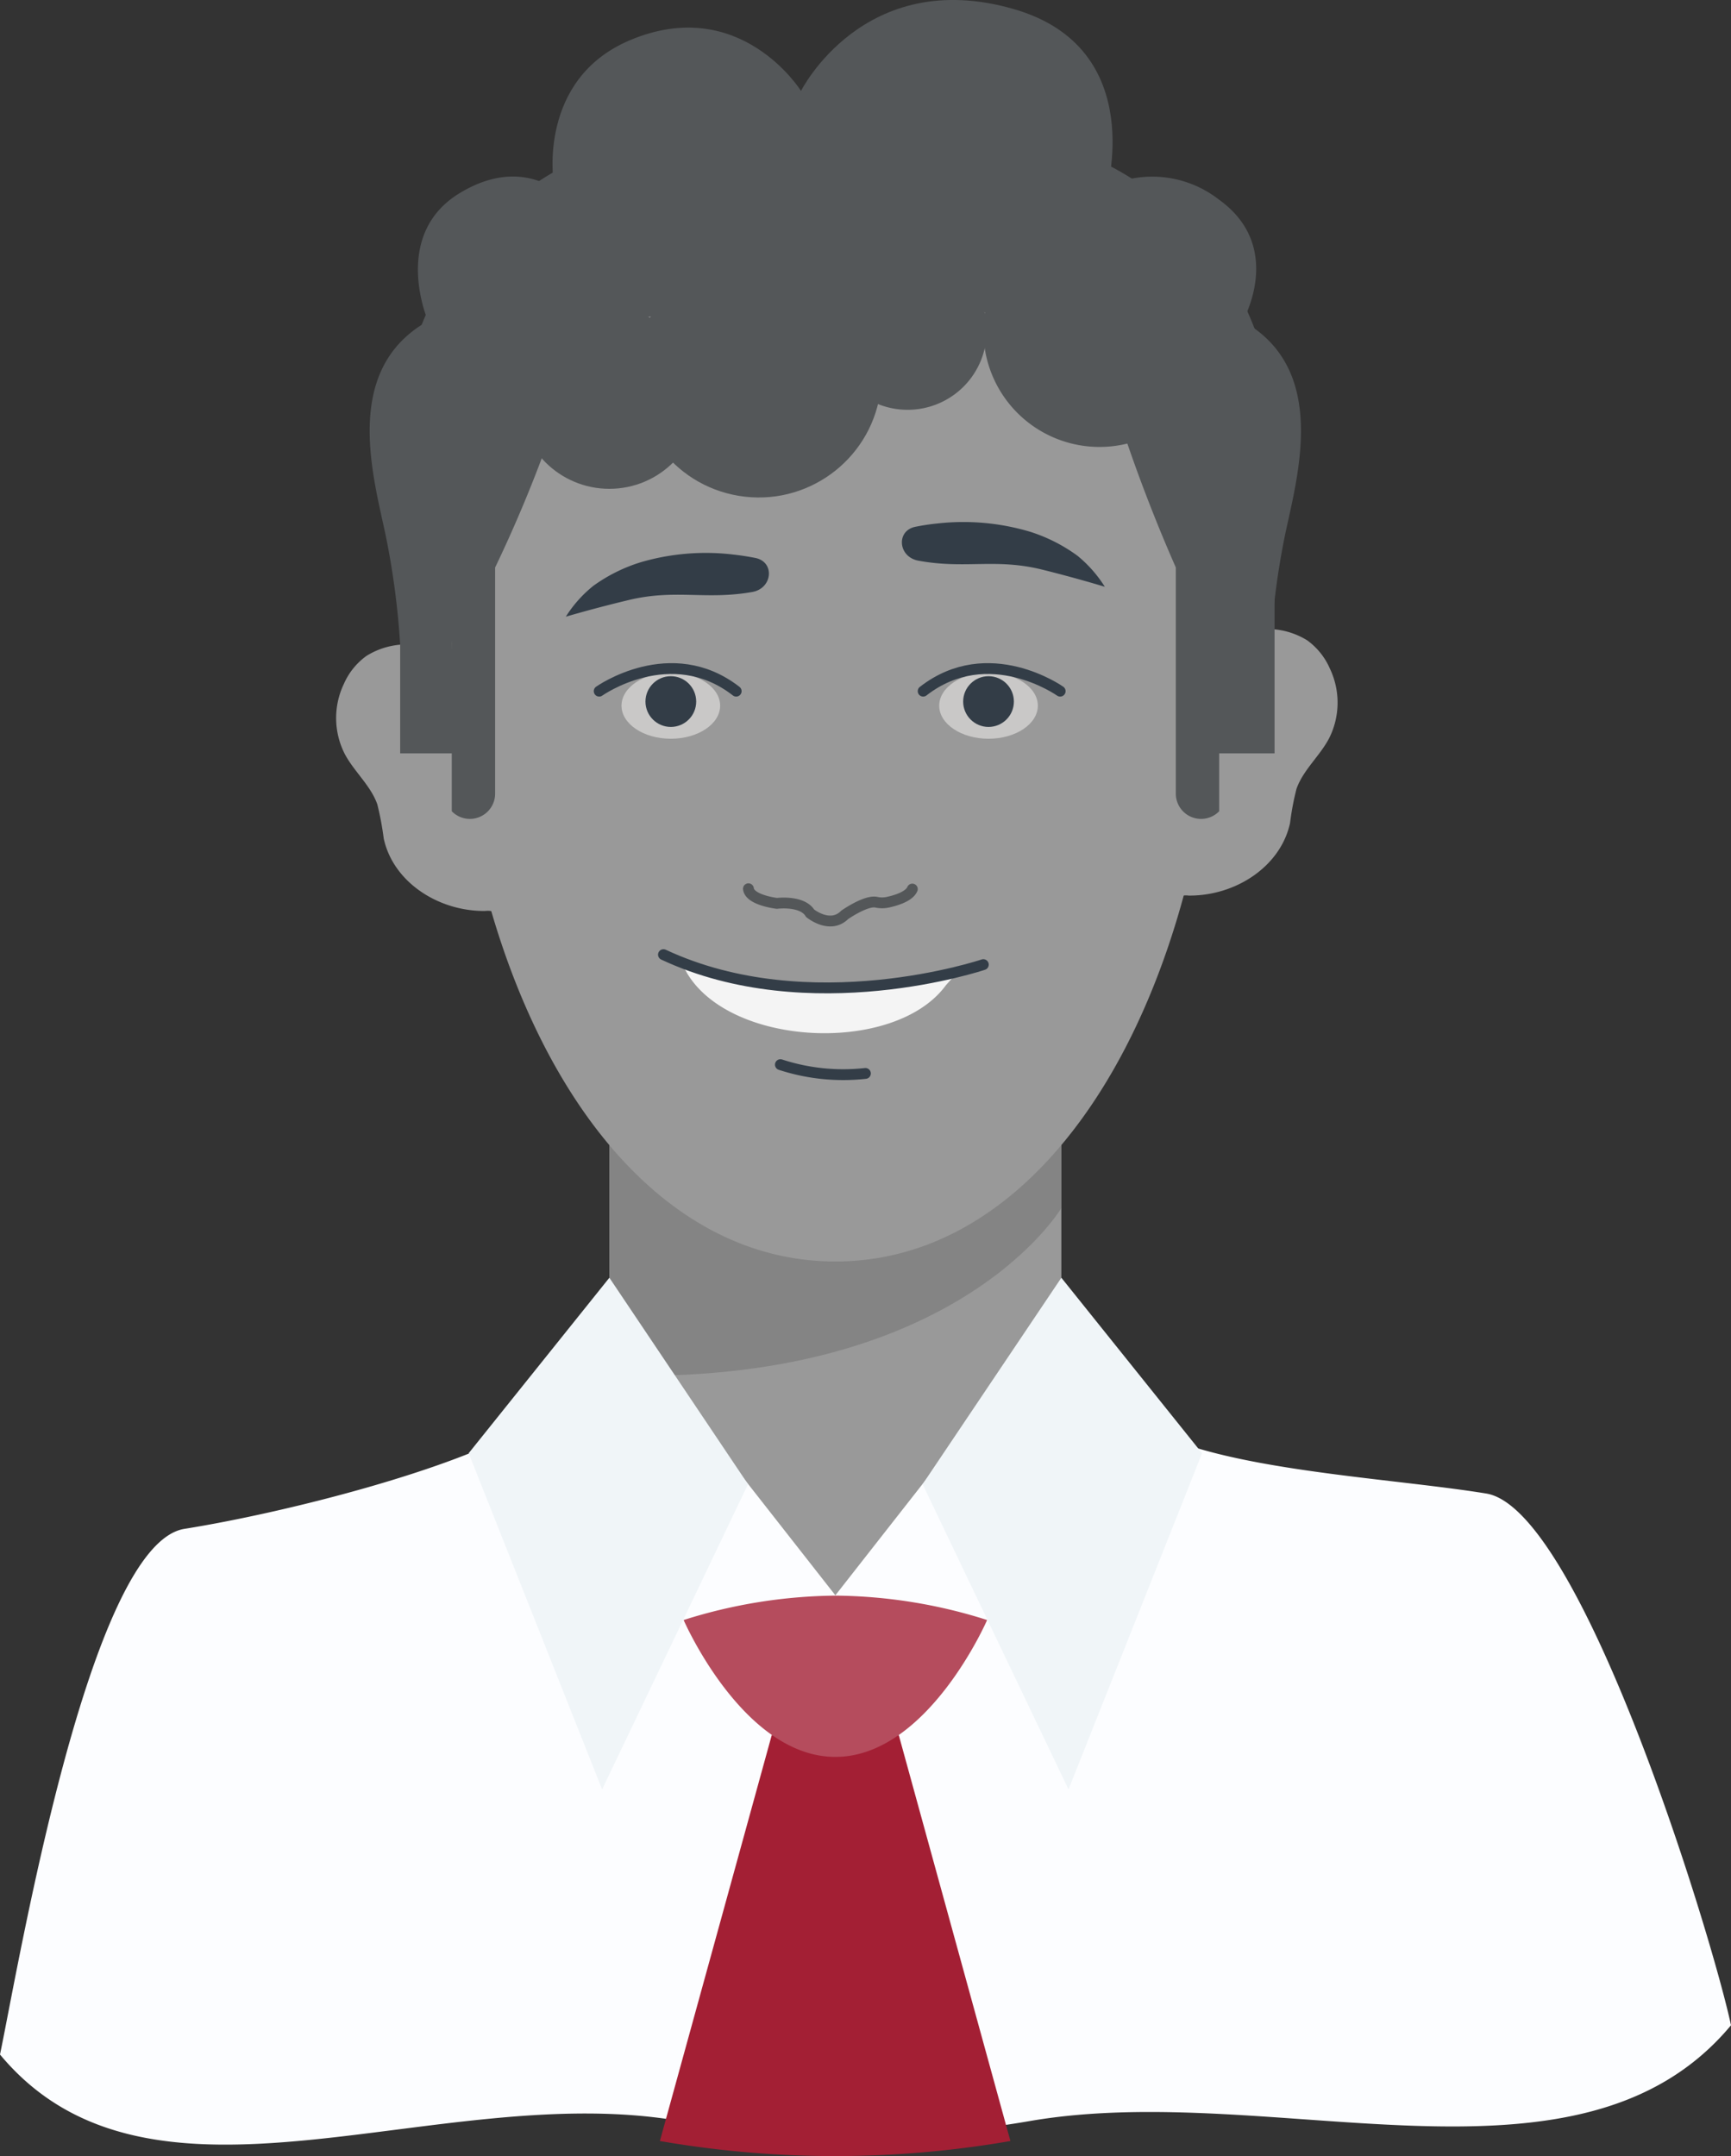 <svg xmlns="http://www.w3.org/2000/svg" viewBox="0 0 159.7 198.93"><rect x="0" y="0" width="159.7" height="198.93" fill="#333333" stroke="none"/><defs><style>.cls-1{fill:#999;}.cls-2{fill:#545759;}.cls-3{fill:#848484;}.cls-4{fill:#fcfdff;}.cls-5{fill:#f0f5f8;}.cls-6{fill:#a31f34;}.cls-7{fill:#b54c5d;}.cls-11,.cls-8{fill:none;stroke-linecap:round;stroke-miterlimit:10;}.cls-8{stroke:#333d47;}.cls-9{fill:#333d47;}.cls-10{fill:#c9c8c7;}.cls-11{stroke:#545759;}.cls-12{fill:#f4f4f4;}</style></defs><title>Asset 12</title><g id="Layer_2" data-name="Layer 2"><g id="Characters"><path class="cls-1" d="M112.83,58.52c.31-.14,1.85-.14,2.18-.22a7,7,0,0,1,5.59.78,6.31,6.31,0,0,1,2.08,2.58,7.3,7.3,0,0,1-.07,6.48c-.86,1.63-2.39,2.91-3,4.65a25.2,25.2,0,0,0-.59,3.14c-.86,4-5,6.74-9.36,6.7a1.8,1.8,0,0,0-2,1.37"/><path class="cls-1" d="M41.59,59.94c-.31-.14-1.85-.14-2.18-.22a7,7,0,0,0-5.59.79,6.27,6.27,0,0,0-2.09,2.58,7.3,7.3,0,0,0,.08,6.48c.86,1.62,2.39,2.91,3,4.64a27.17,27.17,0,0,1,.59,3.14c.85,4,5,6.74,9.36,6.7a1.8,1.8,0,0,1,2,1.37"/><path class="cls-2" d="M65.17,12.11H89.33a28.26,28.26,0,0,1,28.26,28.26V69.51a0,0,0,0,1,0,0H36.92a0,0,0,0,1,0,0V40.36A28.26,28.26,0,0,1,65.17,12.11Z"/><path class="cls-2" d="M102,18S106.12,4.47,93.54.84C79.69-3.16,73.9,8.39,73.9,8.39s-5.61-9-15.83-4.66c-8.46,3.61-7,13-7,13Z"/><path class="cls-2" d="M36.92,59.48a72.94,72.94,0,0,0-1.27-9.75c-1.06-5.29-4.33-15.54,3.84-20.11,0,0-3.48-8,3-11.85,7.08-4.23,11.22,1.94,11.22,1.94v11L43.9,49.55v9.88Z"/><path class="cls-2" d="M117.22,59.48a73.82,73.82,0,0,1,1.26-9.75c1.06-5.29,4.33-15.54-3.83-20.11,0,0,3.94-6.82-2.2-11.21a10,10,0,0,0-12-.22V30.73l9.8,18.82v9.88Z"/><rect class="cls-1" x="56.22" y="105.64" width="41.7" height="48.86"/><path class="cls-3" d="M97.92,105.64v5.82S88.16,128,56.22,126.88V105.64Z"/><path class="cls-4" d="M137.12,137.8c-9.21-1.5-24.73-2.15-31.58-6.21a15.9,15.9,0,0,1-7.63-11l-20.84,26.6-20.85-26.6a15.9,15.9,0,0,1-7.63,11c-6.85,4.06-22.37,8-31.58,9.47C8.2,142.5,1.68,181.55,0,189.56c14,16.82,40.2,2.25,62.71,6.13a94.75,94.75,0,0,0,32.34,0c22.52-3.86,50.63,8,64.65-8.83C158,178.85,145.93,139.24,137.12,137.8Z"/><polygon class="cls-5" points="56.22 117.89 43.24 134.08 55.55 165.1 69.01 136.94 56.22 117.89"/><polygon class="cls-5" points="97.92 117.89 110.9 134.08 98.58 165.1 85.12 136.94 97.92 117.89"/><path class="cls-6" d="M93.22,197.54a94.75,94.75,0,0,1-32.34,0L71.2,160.09H82.92Z"/><path class="cls-7" d="M77.07,147.22a47.68,47.68,0,0,0-14,2.25s5.48,12.63,14,12.63,14-12.63,14-12.63A47.35,47.35,0,0,0,77.07,147.22Z"/><path class="cls-1" d="M77.07,116.39c21.2,0,35.38-27.41,35.38-59.1a35.39,35.39,0,0,0-70.77,0C41.68,89,55.87,116.39,77.07,116.39Z"/><path class="cls-2" d="M77.05,27.73c14.74,0,24,3.55,24,3.55a148.51,148.51,0,0,0,7.43,21.08V73.18a2.33,2.33,0,0,0,4,1.67h0V59.43c1.76-10.46-6.91-39.08-35.37-39.08S40.58,47.6,41.68,59.43V74.85h0a2.33,2.33,0,0,0,4-1.67V52.36A125.48,125.48,0,0,0,53.7,30.73S62.32,27.73,77.05,27.73Z"/><circle class="cls-2" cx="70.01" cy="34.57" r="11.33" transform="translate(24.64 98.12) rotate(-80.76)"/><path class="cls-2" d="M76.45,30.53a7.29,7.29,0,1,1,7.28,7.28A7.28,7.28,0,0,1,76.45,30.53Z"/><circle class="cls-2" cx="56.22" cy="36.76" r="8.34"/><path class="cls-2" d="M90.73,30.53a10.67,10.67,0,0,1,1.38-5.27C94,22,110.48,37.11,107.9,39.07a10.71,10.71,0,0,1-17.17-8.54Z"/><path class="cls-8" d="M72,98.23a18.67,18.67,0,0,0,7.84.81"/><path class="cls-9" d="M69.4,54.62c1.88-.33,2.11-2.77.29-3.14-.61-.12-1.28-.23-2-.31a21.37,21.37,0,0,0-8.56.7,15,15,0,0,0-4.4,2.19A11.58,11.58,0,0,0,52.2,56.9s2.51-.75,5.77-1.53C62.31,54.32,65.08,55.38,69.4,54.62Z"/><ellipse class="cls-10" cx="61.89" cy="65.11" rx="4.55" ry="3.05"/><circle class="cls-9" cx="61.89" cy="64.73" r="2.34"/><path class="cls-8" d="M55.28,63.77s6.61-4.69,12.64,0"/><path class="cls-9" d="M84.73,51.73c-1.88-.34-2.08-2.78-.26-3.13.61-.12,1.28-.23,2-.3a21.52,21.52,0,0,1,8.56.76,15.11,15.11,0,0,1,4.38,2.22,11.78,11.78,0,0,1,2.52,2.86s-2.5-.77-5.76-1.58C91.82,51.48,89.05,52.53,84.73,51.73Z"/><ellipse class="cls-10" cx="91.2" cy="65.11" rx="4.55" ry="3.05"/><circle class="cls-9" cx="91.2" cy="64.73" r="2.34"/><path class="cls-8" d="M97.81,63.77s-6.61-4.69-12.64,0"/><path class="cls-11" d="M69.05,82c.12,1.06,2.63,1.35,2.63,1.35s2.33-.3,3.06.91c0,0,1.84,1.51,3.19.15,0,0,2-1.4,2.95-1.16a2.46,2.46,0,0,0,1,0c.8-.17,2-.54,2.29-1.22"/><path class="cls-12" d="M88.18,89.8c0,.16-.78.91-1,1.22-4.76,6.25-19.77,5.59-23.81-1.26a2.53,2.53,0,0,0-1.43-1.28C69.25,90,72.6,92.06,85.33,90,86.1,89.88,88,89.24,88.18,89.8Z"/><path class="cls-8" d="M90.72,89s-16,5.4-29.51-.92"/></g></g></svg>